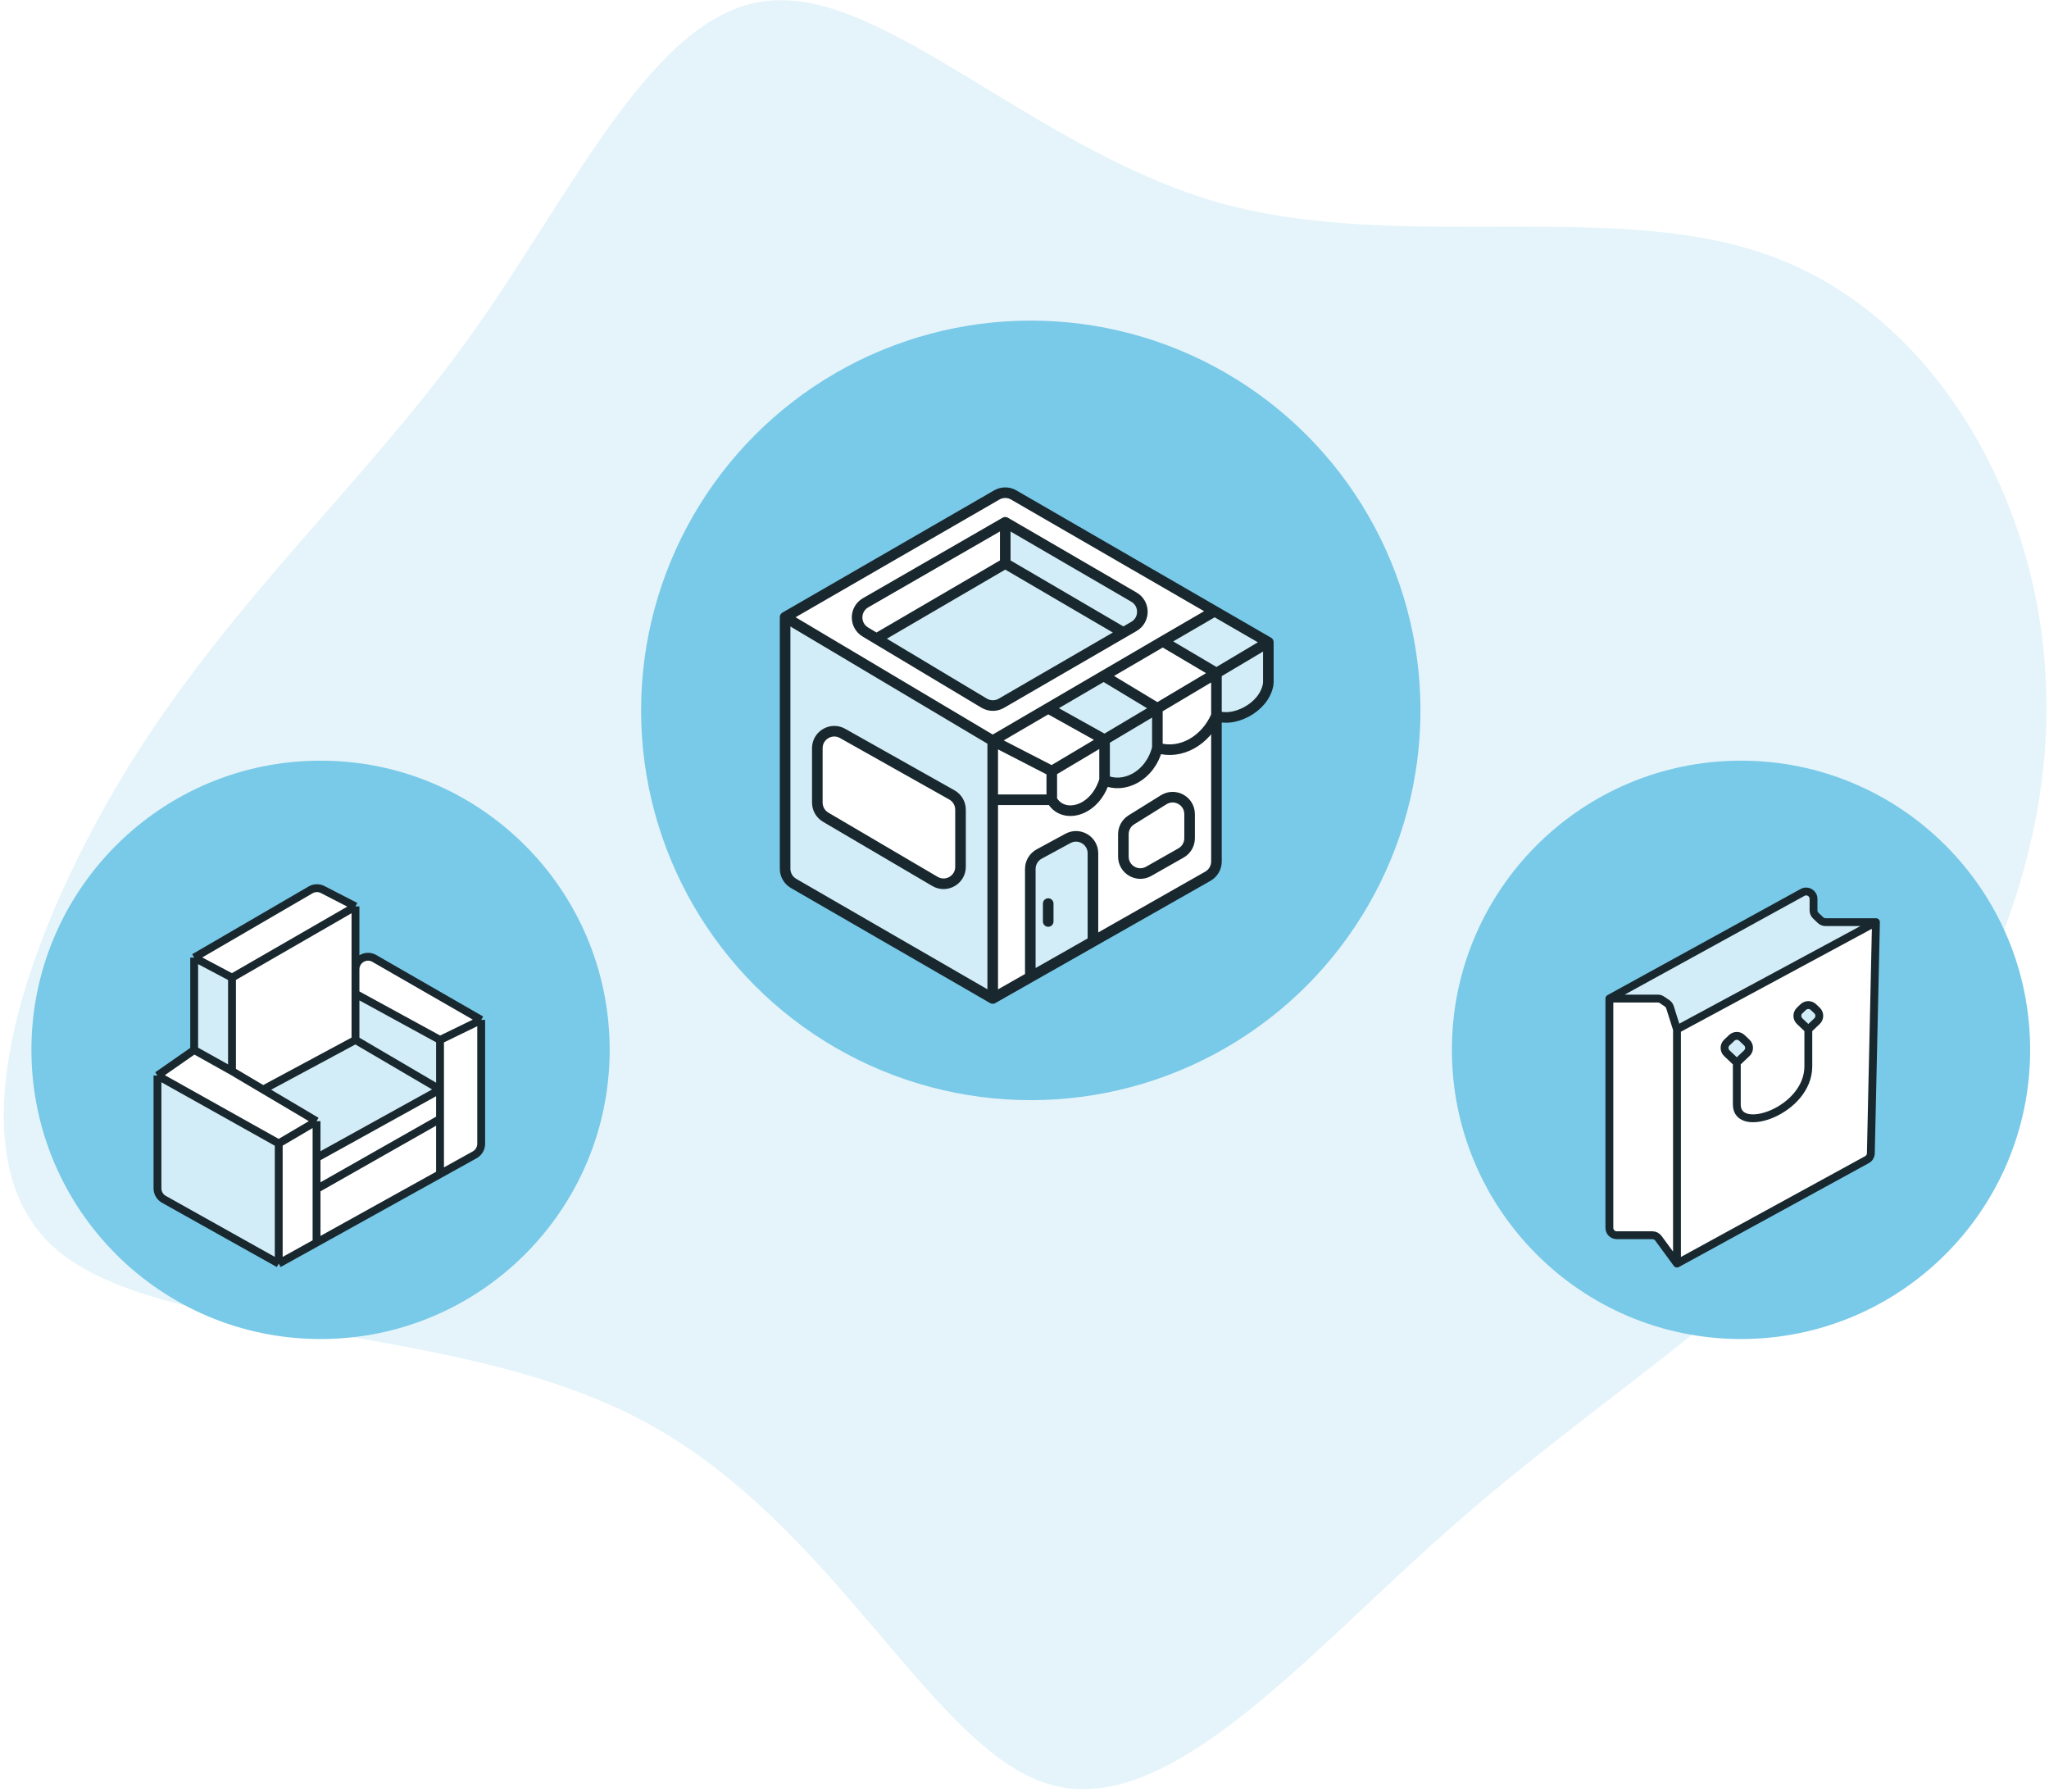 <svg width="326" height="285" viewBox="0 0 326 285" fill="none" xmlns="http://www.w3.org/2000/svg">
<path d="M101.96 225.839C71.16 209.559 24.96 213.519 8.24 198.119C-8.26 182.499 4.72 147.079 21.22 120.679C37.94 94.279 58.18 76.679 74.9 53.359C91.4 30.259 104.16 1.659 122.42 0.119C140.9 -1.641 164.66 23.879 193.92 32.239C222.96 40.379 257.5 31.359 282.58 41.039C307.88 50.719 324.16 79.099 325.48 108.139C327.02 136.959 313.6 165.999 295.34 187.559C277.08 209.119 253.76 222.759 231.1 242.779C208.22 262.799 186.22 289.199 167.3 283.919C148.38 278.859 132.98 242.119 101.96 225.839Z" fill="#E4F4FA"/>
<circle cx="51" cy="167" r="46" fill="#79C9E8"/>
<g filter="url(#filter0_d_5405_38799)">
<path d="M44.346 197V177.885L25.054 167.088V185.031C25.054 185.755 25.445 186.423 26.077 186.776L44.346 197Z" fill="#D2EDF7"/>
<path d="M56.558 154.08V161.425L70.01 169.315V161.425L56.558 154.08Z" fill="#D2EDF7"/>
<path d="M36.912 166.381V151.513L30.894 148.327V163.018L36.912 166.381Z" fill="#D2EDF7"/>
<path fill-rule="evenodd" clip-rule="evenodd" d="M50.363 193.661L44.346 197V177.885L25.054 167.088L30.894 163.018L36.912 166.381V151.513L30.894 148.327L49.417 137.551C50.007 137.208 50.731 137.189 51.337 137.501L56.558 140.186V150.192C56.558 148.654 58.222 147.692 59.555 148.459L76.558 158.239V177.946C76.558 178.673 76.164 179.343 75.529 179.695L70.01 182.758L50.363 193.661ZM56.558 161.425V154.08L70.01 161.425V169.315L50.363 180.186V174.345L41.868 169.315L56.558 161.425Z" fill="white"/>
<path d="M41.868 169.315L50.363 174.345V180.186L70.01 169.315L56.558 161.425L41.868 169.315Z" fill="#D2EDF7"/>
<path d="M44.346 197V177.885M44.346 197L50.363 193.661M44.346 197L26.077 186.776M44.346 177.885L25.054 167.088M44.346 177.885L50.363 174.345M25.054 167.088L30.894 163.018M25.054 167.088V185.031M76.558 158.239L70.01 161.425M76.558 158.239L59.555 148.459M76.558 158.239V177.946M56.558 161.425V154.08M56.558 161.425L41.868 169.315M56.558 161.425L70.01 169.315M56.558 140.186L36.912 151.513M56.558 140.186L51.337 137.501M56.558 140.186V150.192M36.912 151.513V166.381M36.912 151.513L30.894 148.327M36.912 166.381L30.894 163.018M36.912 166.381L41.868 169.315M30.894 163.018V148.327M30.894 148.327L49.417 137.551M70.01 161.425L56.558 154.08M70.01 161.425V169.315M56.558 154.08V150.192M70.01 182.758L50.363 193.661M70.01 182.758V173.991M70.01 182.758L75.529 179.695M50.363 193.661V185.142M50.363 174.345L41.868 169.315M50.363 174.345V180.186M70.01 169.315L50.363 180.186M70.01 169.315V173.991M50.363 180.186V185.142M50.363 185.142L70.01 173.991M26.077 186.776C25.445 186.423 25.054 185.755 25.054 185.031M26.077 186.776V186.776C25.445 186.423 25.054 185.755 25.054 185.031V185.031M49.417 137.551C50.007 137.208 50.731 137.189 51.337 137.501M49.417 137.551V137.551C50.007 137.208 50.731 137.189 51.337 137.501V137.501M56.558 150.192C56.558 148.654 58.222 147.692 59.555 148.459M56.558 150.192V150.192C56.558 148.654 58.222 147.692 59.555 148.459V148.459M76.558 177.946C76.558 178.673 76.164 179.343 75.529 179.695M76.558 177.946V177.946C76.558 178.673 76.164 179.343 75.529 179.695V179.695" stroke="#18282E" stroke-width="1.25"/>
</g>
<circle cx="164" cy="113" r="62" fill="#79C9E8"/>
<g filter="url(#filter1_d_5405_38799)">
<path d="M159.938 77.691L137.717 90.492C135.934 91.519 135.913 94.084 137.678 95.141L139.447 96.2L159.938 84.24V77.691Z" fill="white"/>
<path d="M180.408 94.257C182.199 93.219 182.201 90.635 180.411 89.594L159.938 77.691V84.24L178.731 95.229L180.408 94.257Z" fill="#D2EDF7"/>
<path d="M139.447 96.2L156.582 106.46C157.423 106.963 158.47 106.971 159.318 106.479L178.731 95.229L159.938 84.24L139.447 96.2Z" fill="#D2EDF7"/>
<path fill-rule="evenodd" clip-rule="evenodd" d="M157.944 112.431L124.913 92.783V132.801C124.913 133.763 125.427 134.653 126.26 135.135L157.944 153.435V121.828V112.431ZM151.445 121.055C152.293 121.532 152.819 122.43 152.819 123.404V132.494C152.819 134.578 150.555 135.874 148.758 134.818L131.369 124.602C130.545 124.118 130.039 123.234 130.039 122.278V113.623C130.039 111.561 132.259 110.263 134.056 111.273L151.445 121.055Z" fill="#D2EDF7"/>
<path d="M165.334 130.459C164.465 130.931 163.924 131.84 163.924 132.828V150.038L173.89 144.378V130.345C173.89 128.301 171.705 127 169.909 127.976L165.334 130.459Z" fill="#D2EDF7"/>
<path d="M167.341 117.271L157.944 112.431V121.828H167.341V117.271Z" fill="white"/>
<path d="M184.141 107.275L175.599 102.12L166.772 107.276L175.741 112.273L184.141 107.275Z" fill="#D2EDF7"/>
<path d="M184.141 107.275L175.741 112.273V118.695C178.731 120.119 183.002 118.126 184.141 113.57V107.275Z" fill="#D2EDF7"/>
<path d="M157.944 112.431L167.341 117.271L175.741 112.273L166.772 107.276L157.944 112.431Z" fill="white"/>
<path d="M167.341 117.271V121.828C169.05 124.96 174.175 123.821 175.741 118.695V112.273L167.341 117.271Z" fill="white"/>
<path d="M193.538 101.683L184.141 107.275V113.57C187.843 114.709 191.83 112.431 193.538 108.444V101.683Z" fill="white"/>
<path d="M193.538 101.683L184.996 96.633L175.599 102.12L184.141 107.275L193.538 101.683Z" fill="white"/>
<path d="M193.538 101.683L201.796 96.769L193.255 91.831L184.996 96.633L193.538 101.683Z" fill="#D2EDF7"/>
<path fill-rule="evenodd" clip-rule="evenodd" d="M163.924 150.038L157.944 153.435V121.828H167.341C169.05 124.96 174.175 123.821 175.741 118.695C178.731 120.119 183.002 118.126 184.141 113.57C187.843 114.709 191.83 112.431 193.538 108.444L193.538 131.649C193.538 132.618 193.017 133.514 192.174 133.993L173.89 144.378V130.345C173.89 128.301 171.705 127 169.909 127.976L165.334 130.459C164.465 130.931 163.924 131.84 163.924 132.828V150.038ZM193.255 91.831L184.996 96.633L175.599 102.12L166.772 107.276L157.944 112.431L124.913 92.783L158.589 73.344C159.423 72.862 160.452 72.863 161.286 73.345L193.255 91.831ZM159.938 77.691L137.717 90.492C135.934 91.519 135.913 94.084 137.678 95.141L139.447 96.2L156.582 106.46C157.423 106.963 158.47 106.971 159.318 106.479L178.731 95.229L180.408 94.257C182.199 93.219 182.201 90.635 180.411 89.594L159.938 77.691ZM148.758 134.818C150.555 135.874 152.819 134.578 152.819 132.494V123.404C152.819 122.43 152.293 121.532 151.445 121.055L134.056 111.273C132.259 110.263 130.039 111.561 130.039 113.623V122.278C130.039 123.234 130.545 124.118 131.369 124.602L148.758 134.818Z" fill="white"/>
<path d="M201.796 96.769L193.538 101.683V108.444C196.06 109.565 201.061 107.349 201.765 103.51C201.788 103.383 201.796 103.254 201.796 103.126L201.796 96.769Z" fill="#D2EDF7"/>
<path d="M124.913 92.783L157.944 112.431M124.913 92.783V132.801M124.913 92.783L158.589 73.344M157.944 153.435V121.828M157.944 153.435L163.924 150.038M157.944 153.435L126.26 135.135M157.944 112.431L167.341 117.271M157.944 112.431V121.828M157.944 112.431L166.772 107.276M201.796 96.769L193.538 101.683M201.796 96.769L193.255 91.831M201.796 96.769L201.796 103.126M201.796 96.769L161.286 73.345M167.341 117.271V121.828M167.341 117.271L175.741 112.273M193.538 101.683L184.996 96.633M193.538 101.683L184.141 107.275M193.538 101.683V108.444M167.341 121.828H157.944M167.341 121.828C169.05 124.96 174.175 123.821 175.741 118.695M163.924 150.038V132.828C163.924 131.84 164.465 130.931 165.334 130.459L169.909 127.976C171.705 127 173.89 128.301 173.89 130.345V144.378M163.924 150.038L173.89 144.378M173.89 144.378L192.174 133.993M193.255 91.831L184.996 96.633M193.255 91.831L161.286 73.345M184.996 96.633L175.599 102.12M184.141 107.275L175.599 102.12M184.141 107.275L175.741 112.273M184.141 107.275V113.57M175.599 102.12L166.772 107.276M175.741 112.273L166.772 107.276M175.741 112.273V118.695M175.741 118.695C178.731 120.119 183.002 118.126 184.141 113.57M184.141 113.57C187.843 114.709 191.83 112.431 193.538 108.444M193.538 108.444C196.06 109.565 201.061 107.349 201.765 103.51M193.538 108.444L193.538 131.649M159.938 77.691L137.717 90.492C135.934 91.519 135.913 94.084 137.678 95.141L139.447 96.2M159.938 77.691L180.411 89.594C182.201 90.635 182.199 93.219 180.408 94.257L178.731 95.229M159.938 77.691V84.24M159.938 84.24L139.447 96.2M159.938 84.24L178.731 95.229M139.447 96.2L156.582 106.46C157.423 106.963 158.47 106.971 159.318 106.479L178.731 95.229M166.772 138.343V141.191M124.913 132.801C124.913 133.763 125.427 134.653 126.26 135.135M124.913 132.801V132.801C124.913 133.763 125.427 134.653 126.26 135.135V135.135M158.589 73.344C159.423 72.862 160.452 72.863 161.286 73.345M158.589 73.344V73.344C159.423 72.862 160.452 72.863 161.286 73.345V73.345M201.796 103.126C201.796 103.254 201.788 103.383 201.765 103.51M201.796 103.126V103.126C201.796 103.254 201.788 103.383 201.765 103.51V103.51M193.538 131.649C193.538 132.618 193.017 133.514 192.174 133.993M193.538 131.649V131.649C193.538 132.618 193.017 133.514 192.174 133.993V133.993M189.267 127.946V124.114C189.267 122 186.944 120.709 185.148 121.825L180.004 125.023C179.212 125.515 178.731 126.381 178.731 127.312V130.866C178.731 132.932 180.96 134.23 182.757 133.21L187.902 130.291C188.746 129.812 189.267 128.916 189.267 127.946ZM130.039 122.278V113.623C130.039 111.561 132.259 110.263 134.056 111.273L151.445 121.055C152.293 121.532 152.819 122.43 152.819 123.404V132.494C152.819 134.578 150.555 135.874 148.758 134.818L131.369 124.602C130.545 124.118 130.039 123.234 130.039 122.278Z" stroke="#18282E" stroke-width="1.685" stroke-linecap="round"/>
</g>
<circle cx="277" cy="167" r="46" fill="#79C9E8"/>
<g filter="url(#filter2_d_5405_38799)">
<path d="M266.812 197V159.745L265.694 156.212C265.614 155.96 265.452 155.743 265.233 155.595L264.42 155.045C264.226 154.913 263.997 154.843 263.763 154.843H256.054V169.941V173.863V177.98V179.264V191.318C256.054 191.965 256.579 192.49 257.226 192.49H262.908V192.49C263.281 192.49 263.632 192.668 263.853 192.969V192.969L266.812 197Z" fill="white"/>
<path d="M266.812 159.745L298.468 142.686H290.452V142.686C290.152 142.686 289.863 142.571 289.646 142.365V142.365L288.902 141.661V141.661C288.669 141.439 288.536 141.131 288.536 140.81V140.81V138.982C288.536 138.09 287.581 137.525 286.8 137.954L256.054 154.843H263.763C263.997 154.843 264.226 154.913 264.42 155.045L265.233 155.595C265.452 155.743 265.614 155.96 265.694 156.212L266.812 159.745Z" fill="#D2EDF7"/>
<path fill-rule="evenodd" clip-rule="evenodd" d="M297.045 180.462L266.812 197V159.745L298.468 142.686L297.655 179.46C297.646 179.879 297.413 180.261 297.045 180.462ZM290.452 142.686C290.152 142.686 289.863 142.571 289.646 142.365V142.365C289.863 142.571 290.152 142.686 290.452 142.686V142.686ZM288.902 141.661C288.669 141.439 288.536 141.131 288.536 140.81V140.81C288.536 141.131 288.669 141.439 288.902 141.661V141.661ZM262.908 192.49C263.281 192.49 263.632 192.668 263.853 192.969V192.969C263.632 192.668 263.281 192.49 262.908 192.49V192.49ZM286.331 156.737C285.843 157.2 285.843 157.977 286.331 158.439L287.709 159.745L289.087 158.439C289.575 157.977 289.575 157.2 289.087 156.737L288.515 156.196C288.063 155.767 287.355 155.767 286.902 156.196L286.331 156.737ZM277.914 161.835C278.402 162.298 278.402 163.075 277.914 163.537L276.33 165.039L274.745 163.537C274.257 163.075 274.257 162.298 274.745 161.835L275.523 161.098C275.975 160.669 276.684 160.669 277.136 161.098L277.914 161.835Z" fill="white"/>
<path d="M286.331 156.737C285.843 157.2 285.843 157.977 286.331 158.439L287.709 159.745L289.087 158.439C289.575 157.977 289.575 157.2 289.087 156.737L288.515 156.196C288.063 155.767 287.355 155.767 286.902 156.196L286.331 156.737Z" fill="#D2EDF7"/>
<path d="M276.33 165.039L277.914 163.537C278.402 163.075 278.402 162.298 277.914 161.835L277.136 161.098C276.684 160.669 275.975 160.669 275.523 161.098L274.745 161.835C274.257 162.298 274.257 163.075 274.745 163.537L276.33 165.039Z" fill="#D2EDF7"/>
<path d="M266.812 159.745V197M266.812 159.745L298.468 142.686M266.812 159.745L265.694 156.212C265.614 155.96 265.452 155.743 265.233 155.595L264.42 155.045C264.226 154.913 263.997 154.843 263.763 154.843H256.054M266.812 197L297.045 180.462M266.812 197L263.853 192.969M298.468 142.686H290.452M298.468 142.686L297.655 179.46M256.054 154.843V179.264M256.054 154.843V169.941V173.863V177.98M256.054 154.843L286.8 137.954M256.054 179.264V191.318M256.054 179.264V177.98M256.054 177.98V191.318M276.33 165.039V171.706C276.33 176.608 287.709 172.686 287.709 165.627V159.745M276.33 165.039L277.914 163.537C278.402 163.075 278.402 162.298 277.914 161.835L277.136 161.098C276.684 160.669 275.975 160.669 275.523 161.098L274.745 161.835C274.257 162.298 274.257 163.075 274.745 163.537L276.33 165.039ZM287.709 159.745L286.331 158.439C285.843 157.977 285.843 157.2 286.331 156.737L286.902 156.196C287.355 155.767 288.063 155.767 288.515 156.196L289.087 156.737C289.575 157.2 289.575 157.977 289.087 158.439L287.709 159.745ZM297.045 180.462C297.413 180.261 297.646 179.879 297.655 179.46M297.045 180.462V180.462C297.413 180.261 297.646 179.879 297.655 179.46V179.46M263.853 192.969C263.632 192.668 263.281 192.49 262.908 192.49M263.853 192.969V192.969C263.632 192.668 263.281 192.49 262.908 192.49V192.49M262.908 192.49H257.226M257.226 192.49C256.579 192.49 256.054 191.965 256.054 191.318M257.226 192.49V192.49C256.579 192.49 256.054 191.965 256.054 191.318V191.318M286.8 137.954C287.581 137.525 288.536 138.09 288.536 138.982M286.8 137.954V137.954C287.581 137.525 288.536 138.09 288.536 138.982V138.982M288.536 138.982V140.81M288.536 140.81C288.536 141.131 288.669 141.439 288.902 141.661M288.536 140.81V140.81C288.536 141.131 288.669 141.439 288.902 141.661V141.661M288.902 141.661L289.646 142.365M289.646 142.365C289.863 142.571 290.152 142.686 290.452 142.686M289.646 142.365V142.365C289.863 142.571 290.152 142.686 290.452 142.686V142.686" stroke="#18282E" stroke-width="1.25" stroke-linecap="round"/>
</g>
<defs>
<filter id="filter0_d_5405_38799" x="12.429" y="128.654" width="76.754" height="85.061" filterUnits="userSpaceOnUse" color-interpolation-filters="sRGB">
<feFlood flood-opacity="0" result="BackgroundImageFix"/>
<feColorMatrix in="SourceAlpha" type="matrix" values="0 0 0 0 0 0 0 0 0 0 0 0 0 0 0 0 0 0 127 0" result="hardAlpha"/>
<feOffset dy="4"/>
<feGaussianBlur stdDeviation="6"/>
<feComposite in2="hardAlpha" operator="out"/>
<feColorMatrix type="matrix" values="0 0 0 0 0 0 0 0 0 0 0 0 0 0 0 0 0 0 0.25 0"/>
<feBlend mode="normal" in2="BackgroundImageFix" result="effect1_dropShadow_5405_38799"/>
<feBlend mode="normal" in="SourceGraphic" in2="effect1_dropShadow_5405_38799" result="shape"/>
</filter>
<filter id="filter1_d_5405_38799" x="107.897" y="61.358" width="110.916" height="114.613" filterUnits="userSpaceOnUse" color-interpolation-filters="sRGB">
<feFlood flood-opacity="0" result="BackgroundImageFix"/>
<feColorMatrix in="SourceAlpha" type="matrix" values="0 0 0 0 0 0 0 0 0 0 0 0 0 0 0 0 0 0 127 0" result="hardAlpha"/>
<feOffset dy="5.391"/>
<feGaussianBlur stdDeviation="8.087"/>
<feComposite in2="hardAlpha" operator="out"/>
<feColorMatrix type="matrix" values="0 0 0 0 0 0 0 0 0 0 0 0 0 0 0 0 0 0 0.25 0"/>
<feBlend mode="normal" in2="BackgroundImageFix" result="effect1_dropShadow_5405_38799"/>
<feBlend mode="normal" in="SourceGraphic" in2="effect1_dropShadow_5405_38799" result="shape"/>
</filter>
<filter id="filter2_d_5405_38799" x="243.429" y="129.182" width="67.678" height="84.629" filterUnits="userSpaceOnUse" color-interpolation-filters="sRGB">
<feFlood flood-opacity="0" result="BackgroundImageFix"/>
<feColorMatrix in="SourceAlpha" type="matrix" values="0 0 0 0 0 0 0 0 0 0 0 0 0 0 0 0 0 0 127 0" result="hardAlpha"/>
<feOffset dy="4"/>
<feGaussianBlur stdDeviation="6"/>
<feComposite in2="hardAlpha" operator="out"/>
<feColorMatrix type="matrix" values="0 0 0 0 0 0 0 0 0 0 0 0 0 0 0 0 0 0 0.25 0"/>
<feBlend mode="normal" in2="BackgroundImageFix" result="effect1_dropShadow_5405_38799"/>
<feBlend mode="normal" in="SourceGraphic" in2="effect1_dropShadow_5405_38799" result="shape"/>
</filter>
</defs>
</svg>
